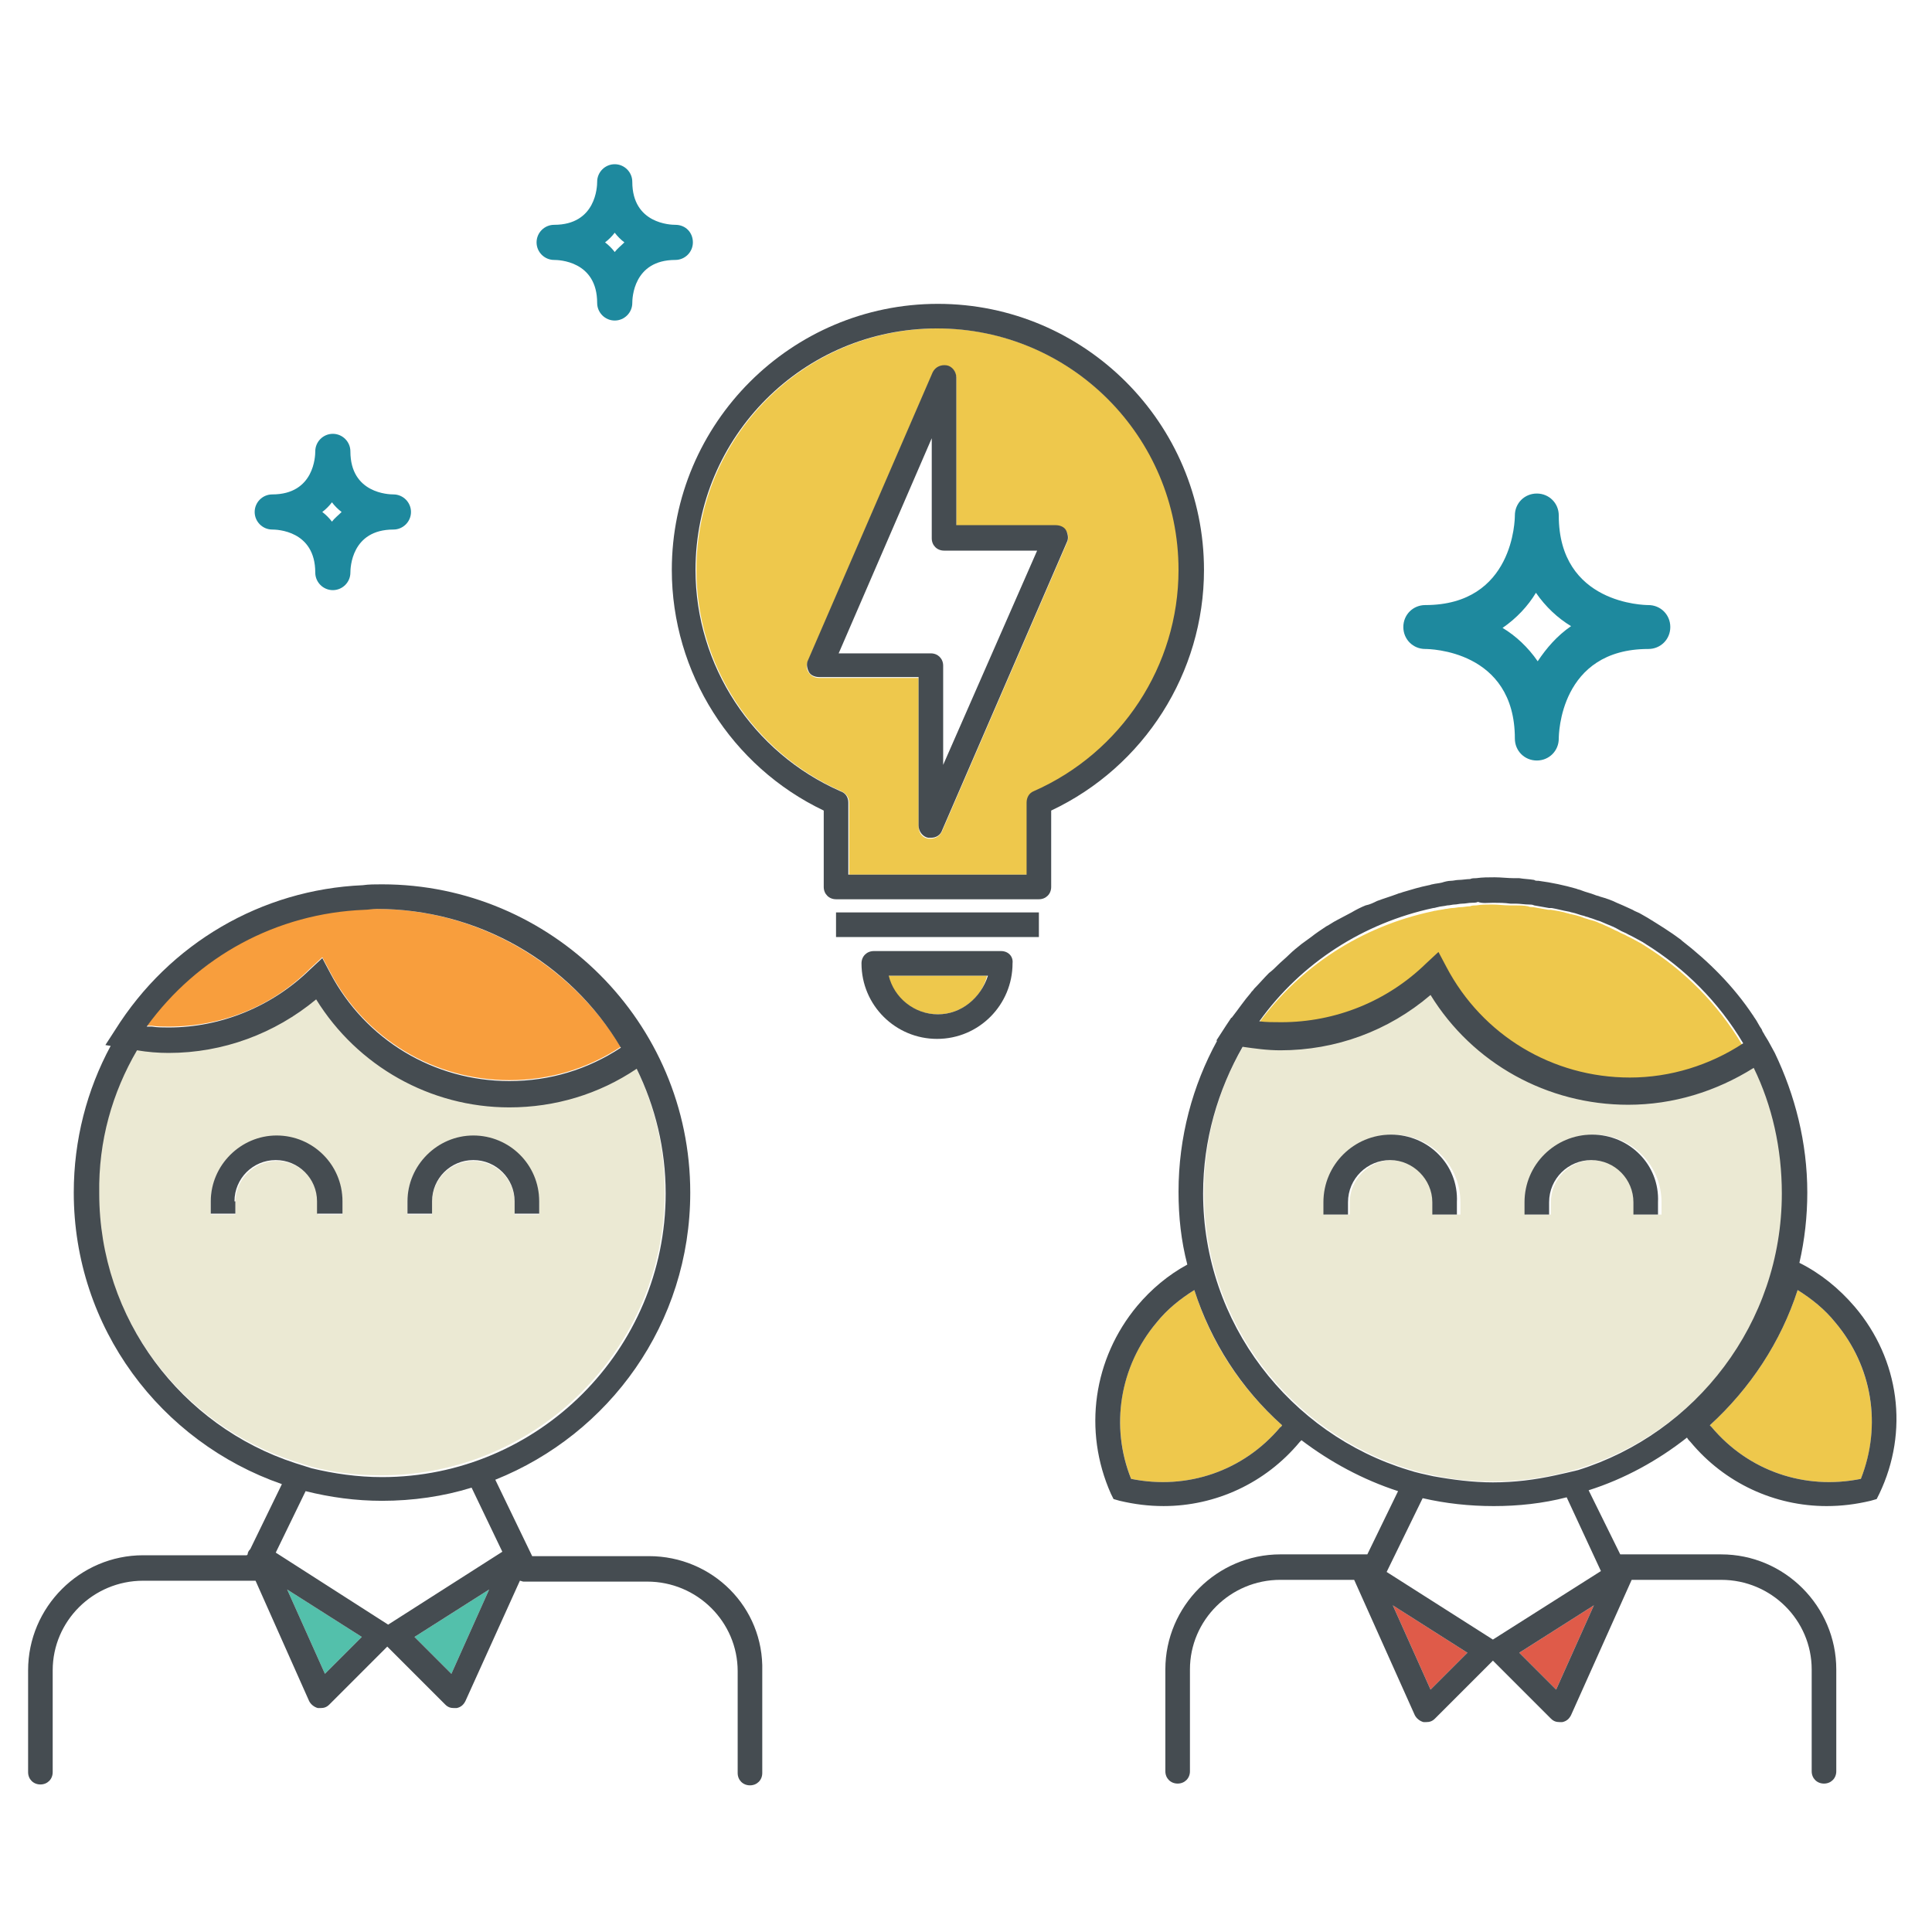 <svg id="Layer_1" xmlns="http://www.w3.org/2000/svg" viewBox="0 0 220 220"><style>.st0{fill:#df5b49}.st1{fill:#53c0ab}.st2{fill:#1e899e}.st3{fill:#f89e3d}.st4{fill:#ebe9d3}.st5{fill:#eec84c}.st6{fill:#454c51}</style><path class="st0" d="M162.9 192.4l4.2-4.2-8.5-5.4zM173 188.2l4.2 4.2 4.3-9.6z"/><path class="st1" d="M37 190.6l4.2-4.2-8.5-5.4zM47.2 186.4l4.2 4.2 4.3-9.6z"/><path class="st2" d="M76.9 25.6c-.5 0-4.9-.1-4.9-4.9 0-1.1-.9-2-2-2s-2 .9-2 2c0 .5-.1 4.9-4.9 4.9-1.1 0-2 .9-2 2s.9 2 2 2c.5 0 4.9.1 4.9 4.9 0 1.1.9 2 2 2s2-.9 2-2c0-.5.1-4.9 4.9-4.9 1.1 0 2-.9 2-2s-.8-2-2-2zM70 28.7c-.3-.4-.7-.8-1.1-1.1.4-.3.8-.7 1.1-1.1.3.4.7.8 1.1 1.1-.4.4-.8.7-1.1 1.1zM44.8 56.3c-.5 0-4.9-.1-4.9-4.9 0-1.1-.9-2-2-2s-2 .9-2 2c0 .5-.1 4.9-4.9 4.9-1.1 0-2 .9-2 2s.9 2 2 2c.5 0 4.9.1 4.9 4.9 0 1.1.9 2 2 2s2-.9 2-2c0-.5.1-4.9 4.9-4.9 1.1 0 2-.9 2-2s-.9-2-2-2zm-7 3.1c-.3-.4-.7-.8-1.1-1.1.4-.3.8-.7 1.1-1.1.3.4.7.8 1.1 1.1-.4.4-.8.7-1.1 1.1zM187.7 68.9c-.4 0-10.2-.1-10.2-10.2 0-1.4-1.1-2.5-2.5-2.5s-2.5 1.1-2.5 2.5c0 .4-.1 10.2-10.2 10.2-1.4 0-2.5 1.1-2.5 2.5s1.1 2.5 2.5 2.5c.4 0 10.2.1 10.2 10.2 0 1.4 1.1 2.5 2.5 2.5s2.5-1.1 2.5-2.5c0-.4.1-10.2 10.2-10.2 1.4 0 2.5-1.1 2.5-2.5s-1.1-2.5-2.5-2.5zm-12.6 6.4c-1.1-1.6-2.5-2.9-4-3.8 1.6-1.1 2.9-2.5 3.8-4 1.1 1.6 2.5 2.9 4 3.8-1.6 1.1-2.8 2.5-3.8 4z"/><path class="st3" d="M42.9 103.5h-1.4c-9.9.4-19 5.3-24.8 13.3h.6c.6.1 1.3.1 1.9.1 6.1 0 11.8-2.3 16.1-6.6l1.4-1.3.9 1.7c4 7.6 11.8 12.3 20.4 12.3 4.6 0 8.9-1.3 12.7-3.8-5.9-9.6-16.4-15.7-27.8-15.7z"/><g><path class="st4" d="M58 126c-9 0-17.3-4.7-22-12.3-4.7 4-10.6 6.1-16.8 6.1-1.2 0-2.4-.1-3.6-.3-2.8 4.8-4.4 10.3-4.4 16.2 0 14.3 9.4 26.5 22.3 30.7.6.2 1.3.4 1.9.6 2.6.7 5.3 1 8 1 17.8 0 32.3-14.5 32.3-32.3 0-5.1-1.2-9.9-3.3-14.2-4.2 3-9.2 4.5-14.4 4.5zm-19 12.3h-2.8v-1.4c0-2.6-2.1-4.7-4.7-4.7s-4.7 2.1-4.7 4.7v1.4H24v-1.4c0-4.2 3.4-7.5 7.5-7.5s7.5 3.4 7.5 7.5v1.4zm22.4 0h-2.8v-1.4c0-2.6-2.1-4.7-4.7-4.7s-4.7 2.1-4.7 4.7v1.4h-2.8v-1.4c0-4.2 3.4-7.5 7.5-7.5s7.5 3.4 7.5 7.5v1.4zM199.8 121.5c-4.3 2.8-9.2 4.2-14.3 4.2-9.2 0-17.7-4.8-22.5-12.5-4.8 4.1-10.8 6.3-17.1 6.3-1.4 0-2.9-.1-4.3-.4-2.9 4.9-4.5 10.6-4.5 16.7 0 14.8 9.9 27.4 23.4 31.5.9.3 1.8.5 2.8.7 2.2.5 4.5.7 6.8.7 2.4 0 4.8-.3 7.1-.8.9-.2 1.8-.4 2.7-.7 13.4-4.2 23.2-16.7 23.2-31.5-.1-5-1.3-9.8-3.3-14.2zm-33.7 16.8h-2.8v-1.4c0-2.7-2.2-4.8-4.8-4.8s-4.8 2.2-4.8 4.8v1.4h-2.8v-1.4c0-4.2 3.4-7.7 7.7-7.7 4.2 0 7.7 3.4 7.7 7.7v1.4zm22.9 0h-2.8v-1.4c0-2.7-2.2-4.8-4.8-4.8-2.7 0-4.8 2.2-4.8 4.8v1.4h-2.8v-1.4c0-4.2 3.4-7.7 7.7-7.7 4.2 0 7.7 3.4 7.7 7.7v1.4z"/></g><g><path class="st5" d="M106.8 37.4c-15.2 0-27.5 12.3-27.5 27.5 0 10.9 6.5 20.8 16.5 25.2.5.2.9.7.9 1.3v8.2H117v-8.2c0-.6.3-1.1.9-1.3 10-4.4 16.5-14.3 16.5-25.2-.2-15.2-12.5-27.5-27.6-27.5zm14.7 24.4l-14.2 32.8c-.2.5-.7.9-1.3.9h-.3c-.7-.1-1.1-.7-1.1-1.4V77.2H93.3c-.5 0-.9-.2-1.2-.6s-.3-.9-.1-1.3l14.2-32.8c.3-.6.9-1 1.6-.8.7.1 1.1.7 1.1 1.4v16.8h11.3c.5 0 .9.2 1.2.6.3.3.3.9.1 1.3zM106.8 115.5c2.7 0 5-1.9 5.6-4.4h-11.3c.7 2.5 2.9 4.4 5.7 4.4zM198.4 119c-2.8-4.7-6.6-8.5-11.1-11.3-.1-.1-.2-.1-.3-.2-.4-.2-.7-.4-1.1-.6l-.6-.3c-.3-.2-.7-.3-1-.5-.5-.2-1-.5-1.5-.7-.2-.1-.4-.2-.7-.3-.4-.2-.8-.3-1.2-.4-.2-.1-.4-.1-.6-.2-.5-.2-.9-.3-1.4-.4-.1 0-.3-.1-.4-.1-.6-.2-1.3-.3-1.9-.4h-.3c-.6-.1-1.1-.2-1.7-.3-.2 0-.4 0-.6-.1-.5-.1-1-.1-1.5-.1h-.6c-.7 0-1.3-.1-2-.1-.6 0-1.2 0-1.8.1-.2 0-.5 0-.7.1-.4 0-.7.1-1.1.1-.3 0-.6.1-.9.1-.3 0-.6.1-.8.1-.4.1-.7.1-1.1.2-.2 0-.4.1-.5.1-7.9 1.7-15 6.2-19.8 12.9.8.1 1.7.1 2.5.1 6.2 0 12-2.4 16.5-6.7l1.4-1.3.9 1.7c4.1 7.8 12.1 12.6 20.9 12.6 4.7-.2 9.2-1.5 13-4.1zM136 146.9c-1.6 1-3.1 2.2-4.3 3.7-4.2 5-5.3 11.7-2.9 17.8 6.4 1.3 12.8-.9 17-5.9l.2-.2c-4.7-4.2-8.1-9.4-10-15.4zM209 150.6c-1.2-1.5-2.7-2.7-4.3-3.7-1.9 5.9-5.4 11.2-10 15.4l.2.2c4.2 5 10.6 7.2 17 5.9 2.4-6 1.3-12.8-2.9-17.8z"/></g><g><path class="st6" d="M137.1 64.9c0-16.7-13.6-30.3-30.3-30.3-16.7 0-30.3 13.6-30.3 30.3 0 11.7 6.8 22.4 17.3 27.4v8.7c0 .8.6 1.4 1.4 1.4h23.1c.8 0 1.4-.6 1.4-1.4v-8.7c10.6-5 17.4-15.7 17.4-27.4zm-20.2 26.5v8.2H96.6v-8.2c0-.6-.3-1.1-.9-1.3-10-4.4-16.5-14.3-16.5-25.2 0-15.2 12.3-27.5 27.5-27.5s27.5 12.3 27.5 27.5c0 10.9-6.5 20.8-16.5 25.2-.5.2-.8.7-.8 1.3zM95.2 103.9h23.1v2.8H95.2zM114 108.3H99.5c-.8 0-1.4.6-1.4 1.4 0 4.8 3.9 8.6 8.6 8.6 4.8 0 8.6-3.9 8.6-8.6.1-.8-.5-1.4-1.3-1.4zm-7.2 7.2c-2.7 0-5-1.9-5.6-4.4h11.3c-.8 2.5-3 4.4-5.7 4.4z"/><path class="st6" d="M120.2 59.8h-11.3V43c0-.7-.5-1.3-1.1-1.4-.7-.1-1.3.2-1.6.8L92 75.2c-.2.4-.1.9.1 1.3s.7.6 1.2.6h11.3V94c0 .7.5 1.3 1.1 1.4h.3c.6 0 1.1-.3 1.3-.9l14.2-32.8c.2-.4.1-.9-.1-1.3s-.7-.6-1.2-.6zm-12.8 27.3V75.8c0-.8-.6-1.4-1.4-1.4H95.5l10.6-24.5v11.4c0 .8.6 1.4 1.4 1.4h10.6l-10.7 24.4zM73.9 177.2H60.6l-4.2-8.7c13-5.2 22.2-17.8 22.2-32.7 0-19.4-15.8-35.1-35.1-35.1-.8 0-1.5 0-2.2.1-11.5.5-22 6.6-28.2 16.5L12 119l.6.1c-2.7 5-4.2 10.7-4.2 16.7 0 15.4 9.9 28.4 23.7 33.2l-3.6 7.4c-.2.2-.3.4-.3.6l-.1.1H16.3c-7.2 0-13.1 5.9-13.1 13.1v11.6c0 .8.6 1.4 1.4 1.4s1.4-.6 1.4-1.4v-11.6c0-5.6 4.6-10.2 10.3-10.2H29.1l6.1 13.7c.2.4.6.7 1 .8h.3c.4 0 .7-.1 1-.4l6.6-6.6 6.6 6.6c.3.3.6.4 1 .4h.3c.5-.1.8-.4 1-.8l6.2-13.7c.1 0 .3.1.4.1h14.1c5.7 0 10.3 4.6 10.3 10.2v11.6c0 .8.6 1.4 1.4 1.4.8 0 1.4-.6 1.4-1.4v-11.6c.2-7.3-5.7-13.1-12.9-13.1zm-26.7 9.2l8.5-5.4-4.3 9.6-4.2-4.2zm-4.3-82.9c11.4 0 22 6 27.8 15.8-3.8 2.5-8.1 3.8-12.7 3.8-8.6 0-16.4-4.7-20.4-12.3l-.9-1.7-1.4 1.3c-4.3 4.2-10.1 6.6-16.1 6.6-.6 0-1.3 0-1.9-.1h-.6c5.8-8 14.8-12.9 24.8-13.3.4 0 .9-.1 1.4-.1zm-27.3 16.1c1.2.2 2.4.3 3.6.3 6.2 0 12.1-2.2 16.8-6.1 4.7 7.6 13 12.3 22 12.3 5.2 0 10.2-1.5 14.5-4.4 2.1 4.3 3.3 9.1 3.3 14.2 0 17.8-14.5 32.3-32.3 32.3-2.8 0-5.5-.4-8-1l-1.9-.6c-12.9-4.2-22.3-16.4-22.3-30.7-.1-6 1.5-11.5 4.3-16.3zm19.2 50.2c2.8.7 5.7 1.1 8.7 1.1 3.5 0 7-.5 10.2-1.5l3.5 7.3-13 8.3-12.8-8.2 3.4-7zm2.2 20.8l-4.3-9.6 8.5 5.4-4.2 4.2z"/><path class="st6" d="M49.2 136.8c0-2.6 2.1-4.7 4.7-4.7s4.7 2.1 4.7 4.7v1.4h2.8v-1.4c0-4.2-3.4-7.5-7.5-7.5s-7.5 3.4-7.5 7.5v1.4h2.8v-1.4zM26.7 136.8c0-2.6 2.1-4.7 4.7-4.7s4.7 2.1 4.7 4.7v1.4H39v-1.4c0-4.2-3.4-7.5-7.5-7.5s-7.5 3.4-7.5 7.5v1.4h2.8v-1.4zM211.2 148.8c-1.8-2.1-3.9-3.8-6.3-5 .6-2.6.9-5.3.9-8 0-5.7-1.4-11.1-3.7-15.9l-.6-1.1c-.2-.4-.5-.8-.7-1.2-.1-.1-.1-.2-.2-.4-.3-.4-.5-.9-.8-1.3-.1-.1-.1-.2-.2-.3-2.2-3.3-5-6.1-8.1-8.5l-.1-.1c-1.2-.9-2.5-1.7-3.8-2.5-.2-.1-.5-.3-.7-.4-.3-.2-.7-.3-1-.5-.4-.2-.7-.3-1.1-.5-.2-.1-.5-.2-.7-.3-.6-.3-1.2-.5-1.9-.7-.2-.1-.4-.1-.6-.2-.5-.2-1-.3-1.5-.5-.2-.1-.4-.1-.6-.2-1.4-.4-2.8-.7-4.3-.9-.2 0-.4 0-.5-.1-.6-.1-1.1-.1-1.7-.2h-.6c-.7 0-1.5-.1-2.2-.1-.7 0-1.4 0-2.1.1-.2 0-.5 0-.7.1-.4 0-.9.1-1.3.1-.3 0-.6.1-.9.1-.3 0-.7.1-1 .2-.4.1-.7.1-1.1.2-.1 0-.3.1-.4.1-1 .2-2 .5-3 .8-.2.1-.4.1-.6.2-.8.3-1.5.5-2.3.8-.4.2-.8.4-1.3.5-.5.2-1.1.5-1.6.8-.6.3-1.1.6-1.7.9-.4.2-.8.5-1.2.7-.6.4-1.2.8-1.7 1.2-.4.3-.7.5-1.1.8-.5.4-1 .8-1.4 1.2-.4.4-.9.8-1.3 1.2-.3.3-.6.6-1 .9-.6.6-1.1 1.2-1.7 1.8-.1.2-.3.3-.4.5-.7.8-1.3 1.7-2 2.6-.1.1-.1.2-.2.2l-.6.9-1.1 1.7h.1c-2.8 5.1-4.4 11-4.4 17.2 0 2.9.3 5.6 1 8.3-2.2 1.2-4.1 2.8-5.7 4.7-5 6-6.2 14.2-3 21.4l.3.6.7.2c1.7.4 3.3.6 5 .6 5.9 0 11.6-2.6 15.5-7.3l.2-.2c3.3 2.5 7 4.5 11 5.8l-3.5 7.2h-9.9c-7.2 0-13.1 5.9-13.1 13.1v11.6c0 .8.6 1.4 1.4 1.4s1.4-.6 1.4-1.4v-11.6c0-5.6 4.6-10.2 10.3-10.2h8.4l6.9 15.4c.2.4.6.7 1 .8h.3c.4 0 .7-.1 1-.4l6.6-6.6 6.6 6.6c.3.3.6.4 1 .4h.3c.5-.1.8-.4 1-.8l6.9-15.4H196c5.7 0 10.3 4.6 10.3 10.2v11.6c0 .8.6 1.4 1.4 1.4.8 0 1.4-.6 1.4-1.4v-11.6c0-7.2-5.9-13.1-13.1-13.1h-11.5l-3.6-7.3c4.1-1.3 7.9-3.4 11.2-6 .1.2.3.4.4.5 3.9 4.7 9.6 7.3 15.5 7.3 1.7 0 3.3-.2 5-.6l.7-.2.3-.6c3.4-7.1 2.3-15.3-2.8-21.3zm-16.3 13.7l-.2-.2c4.6-4.2 8.1-9.5 10-15.4 1.6 1 3.1 2.2 4.3 3.7 4.2 5 5.3 11.7 2.9 17.8-6.4 1.3-12.8-.9-17-5.9zm-17.8 5.5c-2.3.5-4.6.8-7.1.8-2.3 0-4.6-.3-6.8-.7-.9-.2-1.9-.4-2.8-.7-13.5-4.1-23.4-16.7-23.4-31.5 0-6.1 1.7-11.8 4.5-16.7 1.4.2 2.8.4 4.3.4 6.3 0 12.3-2.2 17.1-6.3 4.8 7.8 13.3 12.5 22.5 12.5 5.1 0 10-1.5 14.3-4.2 2.1 4.3 3.2 9.2 3.2 14.3 0 14.8-9.8 27.3-23.2 31.5-.8.2-1.7.4-2.6.6zm-31.3-5.5c-4.2 5-10.6 7.2-17 5.9-2.4-6-1.3-12.8 2.9-17.8 1.2-1.5 2.7-2.7 4.3-3.7 1.9 5.9 5.3 11.2 10 15.4-.1.1-.1.2-.2.2zm24.2-59.7c.7 0 1.3 0 2 .1h.6c.5 0 1 .1 1.5.1.2 0 .4 0 .6.1.6.1 1.1.2 1.7.3h.3c.6.1 1.3.3 1.9.4.1 0 .3.1.4.1.5.1.9.3 1.4.4.2.1.4.1.6.2.4.1.8.3 1.2.4.2.1.5.2.7.3.5.2 1 .4 1.5.7.3.2.7.3 1 .5l.6.3c.4.2.7.4 1.1.6.1.1.2.1.3.2 4.5 2.8 8.3 6.6 11.1 11.3-3.8 2.5-8.3 3.9-12.9 3.9-8.8 0-16.8-4.8-20.9-12.6l-.9-1.7-1.4 1.3c-4.4 4.3-10.3 6.7-16.5 6.7-.9 0-1.7 0-2.5-.1 4.8-6.7 11.9-11.2 19.8-12.9.2 0 .4-.1.5-.1.3-.1.7-.1 1.1-.2.3 0 .6-.1.8-.1.3 0 .6-.1.9-.1.4 0 .7-.1 1.1-.1.2 0 .5 0 .7-.1.5.2 1.1.1 1.7.1zm-7.1 89.6l-4.3-9.6 8.5 5.4-4.2 4.2zm10.1-4.2l8.5-5.4-4.3 9.6-4.2-4.2zm9.3-9.3l-12.3 7.8-12.1-7.7 4.1-8.4c2.6.6 5.3.9 8.1.9s5.6-.3 8.3-1l3.9 8.4z"/><path class="st6" d="M181.3 129.2c-4.2 0-7.7 3.4-7.7 7.7v1.4h2.8v-1.4c0-2.7 2.2-4.8 4.8-4.8 2.7 0 4.8 2.2 4.8 4.8v1.4h2.8v-1.4c.2-4.3-3.3-7.7-7.5-7.7zM158.4 129.2c-4.2 0-7.7 3.4-7.7 7.7v1.4h2.8v-1.4c0-2.7 2.2-4.8 4.8-4.8s4.8 2.2 4.8 4.8v1.4h2.8v-1.4c.2-4.3-3.3-7.7-7.5-7.7z"/></g></svg>